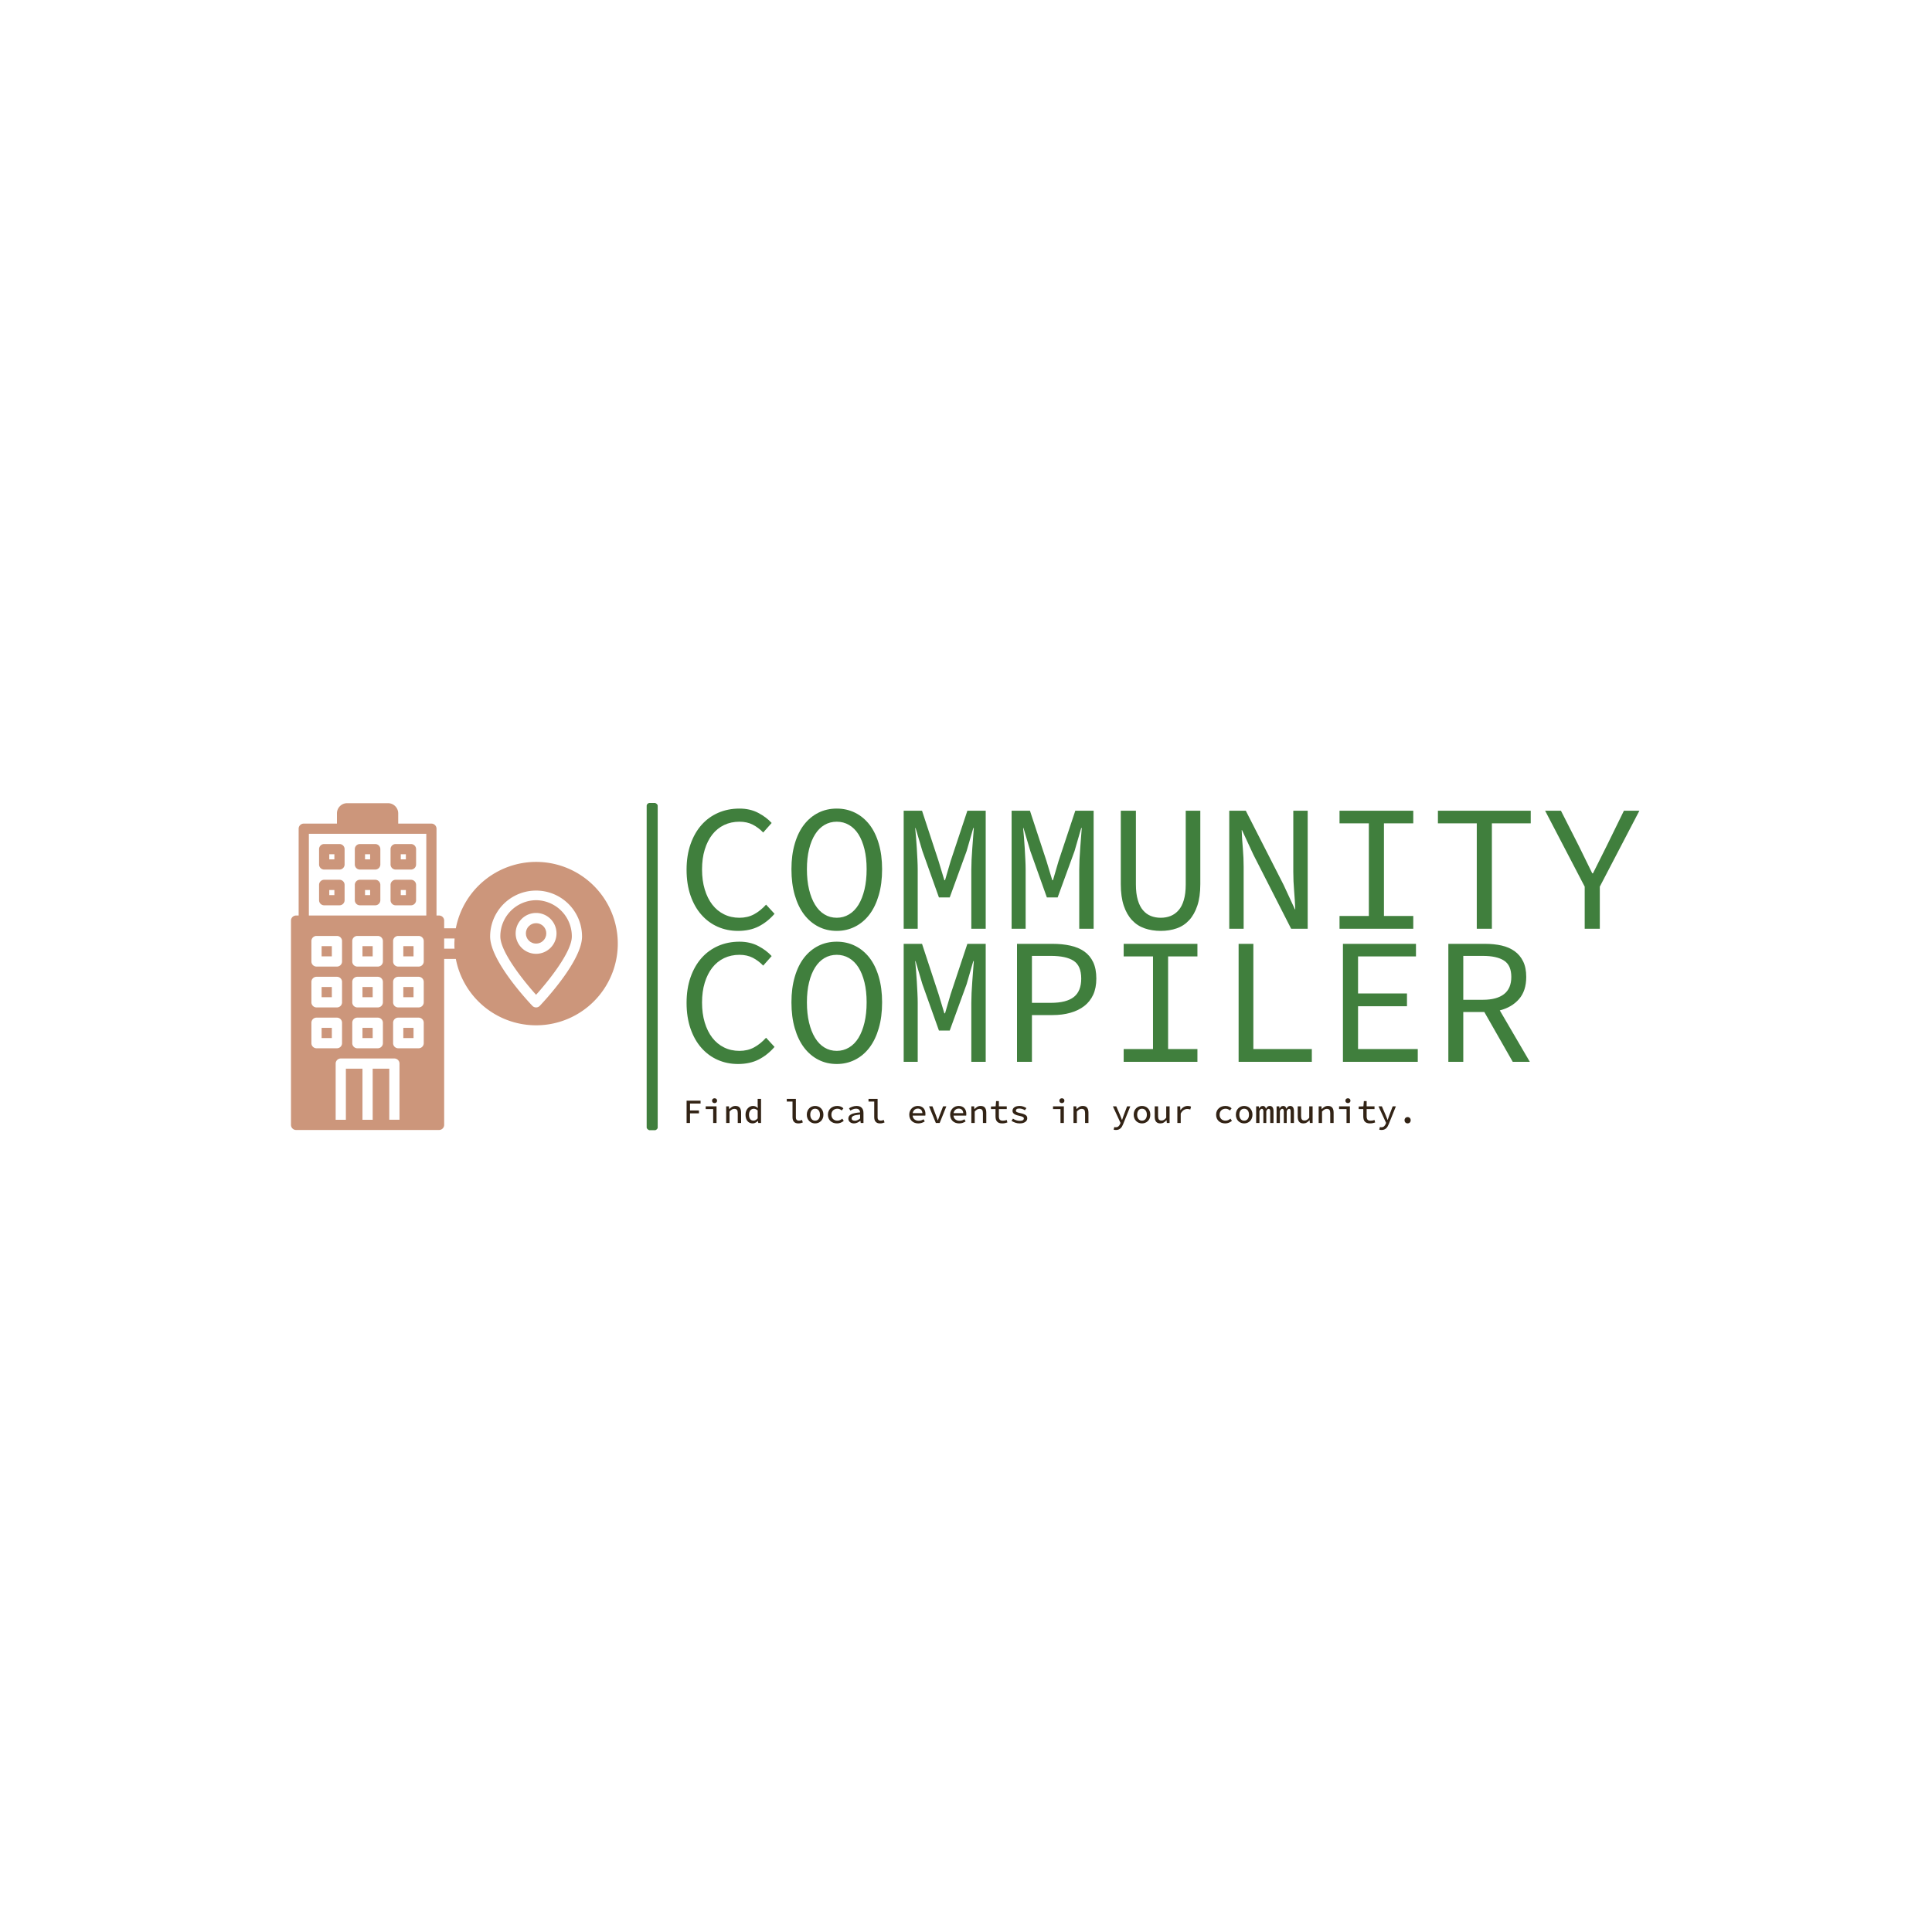 <svg xmlns="http://www.w3.org/2000/svg" version="1.1" xmlns:xlink="http://www.w3.org/1999/xlink" xmlns:svgjs="http://svgjs.dev/svgjs" width="1000" height="1000" viewBox="0 0 1000 1000"><rect width="1000" height="1000" fill="#ffffff"></rect><g transform="matrix(0.7,0,0,0.7,149.576,415.598)"><svg viewBox="0 0 396 96" data-background-color="#ffffff" preserveAspectRatio="xMidYMid meet" height="242" width="1000" xmlns="http://www.w3.org/2000/svg" xmlns:xlink="http://www.w3.org/1999/xlink"><g id="tight-bounds" transform="matrix(1,0,0,1,0.24,-0.169)"><svg viewBox="0 0 395.52 96.338" height="96.338" width="395.52"><g><svg viewBox="0 0 559.733 136.336" height="96.338" width="395.52"><g><rect width="4.579" height="136.336" x="147.648" y="0" fill="#407f3d" opacity="1" stroke-width="0" stroke="transparent" fill-opacity="1" class="rect-o-0" data-fill-palette-color="primary" rx="1%" id="o-0" data-palette-color="#407f3d"></rect></g><g transform="matrix(1,0,0,1,164.213,0.339)"><svg viewBox="0 0 395.52 135.657" height="135.657" width="395.52"><g><svg viewBox="0 0 395.52 135.657" height="135.657" width="395.52" id="textblock"><g><svg viewBox="0 0 395.52 110.51" height="110.51" width="395.52"><g transform="matrix(1,0,0,1,0,0)"><svg width="395.52" viewBox="3.25 -33.4 264.85 71" height="110.51" data-palette-color="#407f3d"><svg></svg><svg></svg><g class="undefined-text-0" data-fill-palette-color="primary" id="text-0"><path xmlns="http://www.w3.org/2000/svg" d="M17.55 0.6v0c-2.033 0-3.917-0.383-5.65-1.15-1.733-0.767-3.24-1.877-4.52-3.33-1.287-1.447-2.297-3.227-3.03-5.34-0.733-2.12-1.1-4.513-1.1-7.18v0c0-2.633 0.367-5 1.1-7.1 0.733-2.1 1.75-3.883 3.05-5.35 1.3-1.467 2.85-2.593 4.65-3.38 1.8-0.78 3.767-1.17 5.9-1.17v0c1.967 0 3.71 0.4 5.23 1.2 1.513 0.8 2.753 1.733 3.72 2.8v0l-2.35 2.65c-0.867-0.9-1.833-1.627-2.9-2.18-1.067-0.547-2.3-0.82-3.7-0.82v0c-1.567 0-2.99 0.307-4.27 0.92-1.287 0.62-2.38 1.503-3.28 2.65-0.9 1.153-1.6 2.547-2.1 4.18-0.5 1.633-0.75 3.467-0.75 5.5v0c0 2.067 0.25 3.923 0.75 5.57 0.5 1.653 1.2 3.063 2.1 4.23 0.9 1.167 1.993 2.067 3.28 2.7 1.28 0.633 2.703 0.95 4.27 0.95v0c1.5 0 2.843-0.317 4.03-0.95 1.18-0.633 2.303-1.533 3.37-2.7v0l2.35 2.55c-1.3 1.5-2.767 2.667-4.4 3.5-1.633 0.833-3.55 1.25-5.75 1.25zM45 0.6v0c-1.867 0-3.567-0.393-5.1-1.18-1.533-0.78-2.86-1.903-3.98-3.37-1.113-1.467-1.977-3.26-2.59-5.38-0.62-2.113-0.93-4.52-0.93-7.22v0c0-2.633 0.31-5 0.93-7.1 0.613-2.1 1.477-3.867 2.59-5.3 1.12-1.433 2.447-2.533 3.98-3.3 1.533-0.767 3.233-1.15 5.1-1.15v0c1.833 0 3.527 0.383 5.08 1.15 1.547 0.767 2.88 1.867 4 3.3 1.113 1.433 1.977 3.2 2.59 5.3 0.62 2.1 0.93 4.467 0.93 7.1v0c0 2.7-0.31 5.107-0.93 7.22-0.613 2.12-1.477 3.913-2.59 5.38-1.12 1.467-2.453 2.59-4 3.37-1.553 0.787-3.247 1.18-5.08 1.18zM45-3.05v0c1.233 0 2.367-0.31 3.4-0.93 1.033-0.613 1.91-1.503 2.63-2.67 0.713-1.167 1.27-2.583 1.67-4.25 0.4-1.667 0.6-3.55 0.6-5.65v0c0-2.067-0.2-3.917-0.6-5.55-0.4-1.633-0.957-3.017-1.67-4.15-0.72-1.133-1.597-2-2.63-2.6-1.033-0.6-2.167-0.9-3.4-0.9v0c-1.267 0-2.407 0.3-3.42 0.9-1.02 0.6-1.887 1.467-2.6 2.6-0.72 1.133-1.28 2.517-1.68 4.15-0.4 1.633-0.6 3.483-0.6 5.55v0c0 2.1 0.2 3.983 0.6 5.65 0.4 1.667 0.96 3.083 1.68 4.25 0.713 1.167 1.58 2.057 2.6 2.67 1.013 0.62 2.153 0.93 3.42 0.93zM67.5 0h-3.9v-32.8h5.1l4.6 14 1.6 5.3h0.2l1.55-5.3 4.65-14h5.1v32.8h-4v-16.4c0-0.8 0.023-1.727 0.07-2.78 0.053-1.047 0.12-2.103 0.2-3.17 0.087-1.067 0.163-2.1 0.23-3.1 0.067-1 0.133-1.85 0.2-2.55v0h-0.15l-1.85 6.4-4.7 12.9h-3l-4.6-12.9-1.9-6.4h-0.1c0.067 0.7 0.143 1.55 0.23 2.55 0.08 1 0.153 2.033 0.22 3.1 0.067 1.067 0.123 2.123 0.17 3.17 0.053 1.053 0.08 1.98 0.08 2.78v0zM97.5 0h-3.9v-32.8h5.1l4.6 14 1.6 5.3h0.2l1.55-5.3 4.65-14h5.1v32.8h-4v-16.4c0-0.8 0.023-1.727 0.07-2.78 0.053-1.047 0.12-2.103 0.2-3.17 0.087-1.067 0.163-2.1 0.23-3.1 0.067-1 0.133-1.85 0.2-2.55v0h-0.15l-1.85 6.4-4.7 12.9h-3l-4.6-12.9-1.9-6.4h-0.1c0.067 0.7 0.143 1.55 0.23 2.55 0.08 1 0.153 2.033 0.22 3.1 0.067 1.067 0.123 2.123 0.17 3.17 0.053 1.053 0.08 1.98 0.08 2.78v0zM135.05 0.6v0c-1.6 0-3.083-0.233-4.45-0.7-1.367-0.467-2.54-1.227-3.52-2.28-0.987-1.047-1.753-2.387-2.3-4.02-0.553-1.633-0.83-3.633-0.83-6v0-20.4h4.2v20.5c0 1.7 0.177 3.14 0.53 4.32 0.347 1.187 0.83 2.137 1.45 2.85 0.613 0.72 1.337 1.247 2.17 1.58 0.833 0.333 1.75 0.5 2.75 0.5v0c1 0 1.917-0.167 2.75-0.5 0.833-0.333 1.567-0.86 2.2-1.58 0.633-0.713 1.123-1.663 1.47-2.85 0.353-1.18 0.53-2.62 0.53-4.32v0-20.5h4.05v20.4c0 2.367-0.277 4.367-0.83 6-0.547 1.633-1.303 2.973-2.27 4.02-0.967 1.053-2.127 1.813-3.48 2.28-1.347 0.467-2.82 0.7-4.42 0.7zM158.1 0h-4v-32.8h4.6l10.5 20.6 3.15 6.8h0.1c-0.067-1.633-0.173-3.343-0.32-5.13-0.153-1.78-0.23-3.537-0.23-5.27v0-17h4v32.8h-4.6l-10.5-20.6-3.15-6.8h-0.1c0.067 1.7 0.177 3.407 0.33 5.12 0.147 1.72 0.22 3.43 0.22 5.13v0zM205.25 0h-20.5v-3.55h8.15v-25.75h-8.15v-3.5h20.5v3.5h-8.15v25.75h8.15zM227.1 0h-4.2v-29.3h-10.8v-3.5h25.8v3.5h-10.8zM257.1 0h-4.2v-11.7l-11-21.1h4.4l4.95 9.75c0.633 1.267 1.25 2.523 1.85 3.77 0.6 1.253 1.233 2.547 1.9 3.88v0h0.2c0.667-1.333 1.317-2.633 1.95-3.9 0.633-1.267 1.267-2.533 1.9-3.8v0l4.75-9.7h4.3l-11 21.1z" fill="#407f3d" fill-rule="nonzero" stroke="none" stroke-width="1" stroke-linecap="butt" stroke-linejoin="miter" stroke-miterlimit="10" stroke-dasharray="" stroke-dashoffset="0" font-family="none" font-weight="none" font-size="none" text-anchor="none" style="mix-blend-mode: normal" data-fill-palette-color="primary" opacity="1"></path><path xmlns="http://www.w3.org/2000/svg" d="M17.55 37.6v0c-2.033 0-3.917-0.383-5.65-1.15-1.733-0.767-3.24-1.877-4.52-3.33-1.287-1.447-2.297-3.227-3.03-5.34-0.733-2.12-1.1-4.513-1.1-7.18v0c0-2.633 0.367-5 1.1-7.1 0.733-2.1 1.75-3.883 3.05-5.35 1.3-1.467 2.85-2.593 4.65-3.38 1.8-0.78 3.767-1.17 5.9-1.17v0c1.967 0 3.71 0.4 5.23 1.2 1.513 0.8 2.753 1.733 3.72 2.8v0l-2.35 2.65c-0.867-0.9-1.833-1.627-2.9-2.18-1.067-0.547-2.3-0.82-3.7-0.82v0c-1.567 0-2.99 0.307-4.27 0.92-1.287 0.62-2.38 1.503-3.28 2.65-0.9 1.153-1.6 2.547-2.1 4.18-0.5 1.633-0.75 3.467-0.75 5.5v0c0 2.067 0.25 3.923 0.75 5.57 0.5 1.653 1.2 3.063 2.1 4.23 0.9 1.167 1.993 2.067 3.28 2.7 1.28 0.633 2.703 0.95 4.27 0.95v0c1.5 0 2.843-0.317 4.03-0.95 1.18-0.633 2.303-1.533 3.37-2.7v0l2.35 2.55c-1.3 1.5-2.767 2.667-4.4 3.5-1.633 0.833-3.55 1.25-5.75 1.25zM45 37.6v0c-1.867 0-3.567-0.393-5.1-1.18-1.533-0.78-2.86-1.903-3.98-3.37-1.113-1.467-1.977-3.26-2.59-5.38-0.62-2.113-0.93-4.52-0.93-7.22v0c0-2.633 0.31-5 0.93-7.1 0.613-2.1 1.477-3.867 2.59-5.3 1.12-1.433 2.447-2.533 3.98-3.3 1.533-0.767 3.233-1.15 5.1-1.15v0c1.833 0 3.527 0.383 5.08 1.15 1.547 0.767 2.88 1.867 4 3.3 1.113 1.433 1.977 3.2 2.59 5.3 0.62 2.1 0.93 4.467 0.93 7.1v0c0 2.7-0.31 5.107-0.93 7.22-0.613 2.12-1.477 3.913-2.59 5.38-1.12 1.467-2.453 2.59-4 3.37-1.553 0.787-3.247 1.18-5.08 1.18zM45 33.95v0c1.233 0 2.367-0.31 3.4-0.93 1.033-0.613 1.91-1.503 2.63-2.67 0.713-1.167 1.27-2.583 1.67-4.25 0.4-1.667 0.6-3.55 0.6-5.65v0c0-2.067-0.2-3.917-0.6-5.55-0.4-1.633-0.957-3.017-1.67-4.15-0.72-1.133-1.597-2-2.63-2.6-1.033-0.6-2.167-0.9-3.4-0.9v0c-1.267 0-2.407 0.3-3.42 0.9-1.02 0.6-1.887 1.467-2.6 2.6-0.72 1.133-1.28 2.517-1.68 4.15-0.4 1.633-0.6 3.483-0.6 5.55v0c0 2.1 0.2 3.983 0.6 5.65 0.4 1.667 0.96 3.083 1.68 4.25 0.713 1.167 1.58 2.057 2.6 2.67 1.013 0.62 2.153 0.93 3.42 0.93zM67.5 37h-3.9v-32.8h5.1l4.6 14 1.6 5.3h0.2l1.55-5.3 4.65-14h5.1v32.8h-4v-16.4c0-0.8 0.023-1.727 0.07-2.78 0.053-1.047 0.12-2.103 0.2-3.17 0.087-1.067 0.163-2.1 0.23-3.1 0.067-1 0.133-1.85 0.2-2.55v0h-0.15l-1.85 6.4-4.7 12.9h-3l-4.6-12.9-1.9-6.4h-0.1c0.067 0.7 0.143 1.55 0.23 2.55 0.08 1 0.153 2.033 0.22 3.1 0.067 1.067 0.123 2.123 0.17 3.17 0.053 1.053 0.08 1.98 0.08 2.78v0zM99.25 37h-4.15v-32.8h9.9c1.8 0 3.45 0.167 4.95 0.5 1.5 0.333 2.783 0.873 3.85 1.62 1.067 0.753 1.893 1.747 2.48 2.98 0.58 1.233 0.87 2.75 0.87 4.55v0c0 1.733-0.29 3.233-0.87 4.5-0.587 1.267-1.42 2.317-2.5 3.15-1.087 0.833-2.373 1.457-3.86 1.87-1.48 0.42-3.12 0.63-4.92 0.63v0h-5.75zM99.25 7.55v13.05h5.25c2.9 0 5.033-0.543 6.4-1.63 1.367-1.08 2.05-2.787 2.05-5.12v0c0-2.367-0.7-4.01-2.1-4.93-1.4-0.913-3.517-1.37-6.35-1.37v0zM145.25 37h-20.5v-3.55h8.15v-25.75h-8.15v-3.5h20.5v3.5h-8.15v25.75h8.15zM177.05 37h-20.35v-32.8h4.1v29.25h16.25zM206.5 37h-20.8v-32.8h20.3v3.5h-16.1v10.3h13.6v3.55h-13.6v11.9h16.6zM219.15 37h-4.15v-32.8h10.2c1.667 0 3.2 0.157 4.6 0.47 1.4 0.32 2.61 0.847 3.63 1.58 1.013 0.733 1.803 1.683 2.37 2.85 0.567 1.167 0.85 2.6 0.85 4.3v0c0 2.567-0.667 4.617-2 6.15-1.333 1.533-3.117 2.583-5.35 3.15v0l8.35 14.3h-4.75l-7.9-13.85h-5.85zM219.15 7.55v12.2h5.45c2.567 0 4.523-0.523 5.87-1.57 1.353-1.053 2.03-2.647 2.03-4.78v0c0-2.167-0.677-3.683-2.03-4.55-1.347-0.867-3.303-1.3-5.87-1.3v0z" fill="#407f3d" fill-rule="nonzero" stroke="none" stroke-width="1" stroke-linecap="butt" stroke-linejoin="miter" stroke-miterlimit="10" stroke-dasharray="" stroke-dashoffset="0" font-family="none" font-weight="none" font-size="none" text-anchor="none" style="mix-blend-mode: normal" data-fill-palette-color="primary" opacity="1"></path></g></svg></g></svg></g><g transform="matrix(1,0,0,1,0,122.496)"><svg viewBox="0 0 300.595 13.161" height="13.161" width="300.595"><g transform="matrix(1,0,0,1,0,0)"><svg width="300.595" viewBox="6.3 -36.3 1063.11 46.55" height="13.161" data-palette-color="#322315"><path d="M11.3 0L6.3 0 6.3-32.75 26.8-32.75 26.8-28.55 11.3-28.55 11.3-18.4 24.45-18.4 24.45-14.15 11.3-14.15 11.3 0ZM50.25 0L45.3 0 45.3-20.45 34.35-20.45 34.35-24.45 50.25-24.45 50.25 0ZM47.35-29.2L47.35-29.2Q45.75-29.2 44.7-30.18 43.65-31.15 43.65-32.75L43.65-32.75Q43.65-34.35 44.7-35.33 45.75-36.3 47.35-36.3L47.35-36.3Q48.95-36.3 50-35.33 51.05-34.35 51.05-32.75L51.05-32.75Q51.05-31.15 50-30.18 48.95-29.2 47.35-29.2ZM69.34 0L64.4 0 64.4-24.45 68.45-24.45 68.84-20.5 69.05-20.5Q70.9-22.4 73.05-23.73 75.2-25.05 78.05-25.05L78.05-25.05Q82.34-25.05 84.34-22.5 86.34-19.95 86.34-15.15L86.34-15.15 86.34 0 81.4 0 81.4-14.5Q81.4-17.7 80.25-19.23 79.09-20.75 76.3-20.75L76.3-20.75Q74.34-20.75 72.8-19.78 71.25-18.8 69.34-16.85L69.34-16.85 69.34 0ZM103.34 0.6L103.34 0.6Q100.94 0.6 99.02-0.25 97.09-1.1 95.69-2.75 94.29-4.4 93.54-6.78 92.79-9.15 92.79-12.2L92.79-12.2Q92.79-15.2 93.72-17.57 94.64-19.95 96.17-21.6 97.69-23.25 99.67-24.15 101.64-25.05 103.74-25.05L103.74-25.05Q105.89-25.05 107.57-24.25 109.24-23.45 110.74-22L110.74-22 110.89-22 110.64-26.35 110.64-35.45 115.59-35.45 115.59 0 111.54 0 111.14-3 110.99-3Q109.54-1.55 107.54-0.48 105.54 0.6 103.34 0.6ZM104.49-3.5L104.49-3.5Q107.79-3.5 110.64-6.8L110.64-6.8 110.64-18.4Q109.19-19.8 107.74-20.35 106.29-20.9 104.84-20.9L104.84-20.9Q103.39-20.9 102.14-20.3 100.89-19.7 99.94-18.57 98.99-17.45 98.44-15.85 97.89-14.25 97.89-12.25L97.89-12.25Q97.89-8 99.62-5.75 101.34-3.5 104.49-3.5ZM170.19 0.6L170.19 0.6Q166.09 0.6 163.94-1.75 161.79-4.1 161.79-8.55L161.79-8.55 161.79-31.5 153.39-31.5 153.39-35.45 166.74-35.45 166.74-8.25Q166.74-5.7 168.01-4.58 169.29-3.45 171.34-3.45L171.34-3.45Q173.24-3.45 175.74-4.5L175.74-4.5 176.94-0.8Q175.19-0.1 173.71 0.25 172.24 0.6 170.19 0.6ZM194.99 0.6L194.99 0.6Q192.59 0.6 190.39-0.25 188.19-1.1 186.49-2.75 184.79-4.4 183.79-6.78 182.79-9.15 182.79-12.2L182.79-12.2Q182.79-15.25 183.79-17.65 184.79-20.05 186.49-21.7 188.19-23.35 190.39-24.2 192.59-25.05 194.99-25.05L194.99-25.05Q197.39-25.05 199.59-24.2 201.79-23.35 203.49-21.7 205.19-20.05 206.19-17.65 207.19-15.25 207.19-12.2L207.19-12.2Q207.19-9.15 206.19-6.78 205.19-4.4 203.49-2.75 201.79-1.1 199.59-0.25 197.39 0.6 194.99 0.6ZM194.99-3.45L194.99-3.45Q198.29-3.45 200.19-5.85 202.09-8.25 202.09-12.2L202.09-12.2Q202.09-16.15 200.19-18.55 198.29-20.95 194.99-20.95L194.99-20.95Q191.69-20.95 189.79-18.55 187.89-16.15 187.89-12.2L187.89-12.2Q187.89-8.25 189.79-5.85 191.69-3.45 194.99-3.45ZM227.23 0.6L227.23 0.6Q224.38 0.6 221.91-0.25 219.43-1.1 217.63-2.75 215.83-4.4 214.81-6.78 213.78-9.15 213.78-12.2L213.78-12.2Q213.78-15.25 214.88-17.65 215.98-20.05 217.88-21.7 219.78-23.35 222.26-24.2 224.73-25.05 227.53-25.05L227.53-25.05Q230.53-25.05 232.78-24.03 235.03-23 236.53-21.55L236.53-21.55 234.13-18.4Q232.68-19.6 231.13-20.28 229.58-20.95 227.78-20.95L227.78-20.95Q225.83-20.95 224.18-20.33 222.53-19.7 221.36-18.55 220.18-17.4 219.53-15.78 218.88-14.15 218.88-12.2L218.88-12.2Q218.88-10.25 219.51-8.63 220.13-7 221.31-5.85 222.48-4.7 224.08-4.08 225.68-3.45 227.63-3.45L227.63-3.45Q229.88-3.45 231.66-4.3 233.43-5.15 234.88-6.35L234.88-6.35 237.03-3.15Q234.93-1.35 232.43-0.38 229.93 0.6 227.23 0.6ZM252.03 0.6L252.03 0.6Q250.28 0.6 248.76 0.1 247.23-0.4 246.13-1.33 245.03-2.25 244.41-3.55 243.78-4.85 243.78-6.45L243.78-6.45Q243.78-8.5 244.76-10.05 245.73-11.6 247.81-12.7 249.88-13.8 253.16-14.5 256.43-15.2 261.03-15.55L261.03-15.55Q260.93-17.8 259.56-19.4 258.18-21 254.93-21L254.93-21Q252.68-21 250.56-20.15 248.43-19.3 246.63-18.25L246.63-18.25 244.78-21.6Q245.78-22.2 247.03-22.83 248.28-23.45 249.71-23.95 251.13-24.45 252.66-24.75 254.18-25.05 255.78-25.05L255.78-25.05Q260.88-25.05 263.43-22.3 265.98-19.55 265.98-14.7L265.98-14.7 265.98 0 261.93 0 261.53-3.15 261.38-3.15Q259.43-1.65 257-0.53 254.58 0.6 252.03 0.6ZM253.43-3.35L253.43-3.35Q255.38-3.35 257.25-4.2 259.13-5.05 261.03-6.6L261.03-6.6 261.03-12.4Q257.43-12.1 255.03-11.63 252.63-11.15 251.21-10.43 249.78-9.7 249.18-8.8 248.58-7.9 248.58-6.8L248.58-6.8Q248.58-4.95 250.01-4.15 251.43-3.35 253.43-3.35ZM290.18 0.6L290.18 0.6Q286.08 0.6 283.93-1.75 281.78-4.1 281.78-8.55L281.78-8.55 281.78-31.5 273.38-31.5 273.38-35.45 286.73-35.45 286.73-8.25Q286.73-5.7 288-4.58 289.28-3.45 291.33-3.45L291.33-3.45Q293.23-3.45 295.73-4.5L295.73-4.5 296.93-0.8Q295.18-0.1 293.7 0.25 292.23 0.6 290.18 0.6ZM346.47 0.6L346.47 0.6Q343.67 0.6 341.27-0.25 338.87-1.1 337.07-2.75 335.27-4.4 334.25-6.8 333.22-9.2 333.22-12.25L333.22-12.25Q333.22-15.25 334.27-17.63 335.32-20 337.05-21.65 338.77-23.3 341.02-24.18 343.27-25.05 345.72-25.05L345.72-25.05Q348.42-25.05 350.52-24.2 352.62-23.35 354.05-21.83 355.47-20.3 356.22-18.18 356.97-16.05 356.97-13.5L356.97-13.5Q356.97-12.7 356.92-12 356.87-11.3 356.77-10.8L356.77-10.8 338.17-10.8Q338.57-7 341.05-5.15 343.52-3.3 347.12-3.3L347.12-3.3Q349.17-3.3 350.87-3.88 352.57-4.45 354.22-5.45L354.22-5.45 355.97-2.3Q354.07-1.05 351.7-0.23 349.32 0.6 346.47 0.6ZM345.87-21.15L345.87-21.15Q344.47-21.15 343.22-20.73 341.97-20.3 340.97-19.45 339.97-18.6 339.27-17.35 338.57-16.1 338.27-14.45L338.27-14.45 352.52-14.45Q352.27-17.8 350.5-19.48 348.72-21.15 345.87-21.15ZM377.87 0L372.27 0 362.27-24.45 367.27-24.45 372.42-11.15Q373.12-9.3 373.75-7.5 374.37-5.7 375.02-3.9L375.02-3.9 375.22-3.9Q375.87-5.7 376.47-7.5 377.07-9.3 377.77-11.15L377.77-11.15 382.92-24.45 387.67-24.45 377.87 0ZM406.47 0.6L406.47 0.6Q403.67 0.6 401.27-0.25 398.87-1.1 397.07-2.75 395.27-4.4 394.24-6.8 393.22-9.2 393.22-12.25L393.22-12.25Q393.22-15.25 394.27-17.63 395.32-20 397.04-21.65 398.77-23.3 401.02-24.18 403.27-25.05 405.72-25.05L405.72-25.05Q408.42-25.05 410.52-24.2 412.62-23.35 414.04-21.83 415.47-20.3 416.22-18.18 416.97-16.05 416.97-13.5L416.97-13.5Q416.97-12.7 416.92-12 416.87-11.3 416.77-10.8L416.77-10.8 398.17-10.8Q398.57-7 401.04-5.15 403.52-3.3 407.12-3.3L407.12-3.3Q409.17-3.3 410.87-3.88 412.57-4.45 414.22-5.45L414.22-5.45 415.97-2.3Q414.07-1.05 411.69-0.23 409.32 0.6 406.47 0.6ZM405.87-21.15L405.87-21.15Q404.47-21.15 403.22-20.73 401.97-20.3 400.97-19.45 399.97-18.6 399.27-17.35 398.57-16.1 398.27-14.45L398.27-14.45 412.52-14.45Q412.27-17.8 410.49-19.48 408.72-21.15 405.87-21.15ZM429.32 0L424.37 0 424.37-24.45 428.42-24.45 428.82-20.5 429.02-20.5Q430.87-22.4 433.02-23.73 435.17-25.05 438.02-25.05L438.02-25.05Q442.32-25.05 444.32-22.5 446.32-19.95 446.32-15.15L446.32-15.15 446.32 0 441.37 0 441.37-14.5Q441.37-17.7 440.22-19.23 439.07-20.75 436.27-20.75L436.27-20.75Q434.32-20.75 432.77-19.78 431.22-18.8 429.32-16.85L429.32-16.85 429.32 0ZM469.56 0.6L469.56 0.6Q466.86 0.6 464.99-0.15 463.11-0.9 461.99-2.25 460.86-3.6 460.36-5.48 459.86-7.35 459.86-9.65L459.86-9.65 459.86-20.45 453.16-20.45 453.16-24.2 460.06-24.45 460.71-32.2 464.81-32.2 464.81-24.45 476.36-24.45 476.36-20.45 464.81-20.45 464.81-9.65Q464.81-6.5 466.09-4.95 467.36-3.4 470.71-3.4L470.71-3.4Q472.31-3.4 473.66-3.68 475.01-3.95 476.31-4.45L476.31-4.45 477.31-0.8Q475.66-0.25 473.81 0.18 471.96 0.6 469.56 0.6ZM495.26 0.6L495.26 0.6Q491.76 0.6 488.66-0.53 485.56-1.65 483.31-3.2L483.31-3.2 485.51-6.4Q487.66-4.9 490.19-4.05 492.71-3.2 495.91-3.2L495.91-3.2Q498.76-3.2 500.11-4.17 501.46-5.15 501.46-6.55L501.46-6.55Q501.46-7.2 501.21-7.75 500.96-8.3 500.19-8.78 499.41-9.25 498.01-9.7 496.61-10.15 494.31-10.65L494.31-10.65Q489.46-11.65 487.14-13.38 484.81-15.1 484.81-17.9L484.81-17.9Q484.81-19.45 485.49-20.75 486.16-22.05 487.49-23 488.81-23.95 490.76-24.5 492.71-25.05 495.26-25.05L495.26-25.05Q498.16-25.05 500.79-24.08 503.41-23.1 505.26-21.85L505.26-21.85 502.96-18.75Q501.21-19.9 499.14-20.58 497.06-21.25 494.81-21.25L494.81-21.25Q492.01-21.25 490.89-20.35 489.76-19.45 489.76-18.15L489.76-18.15Q489.76-16.7 491.31-15.95 492.86-15.2 496.46-14.45L496.46-14.45Q499.46-13.8 501.39-13.05 503.31-12.3 504.44-11.4 505.56-10.5 506.01-9.38 506.46-8.25 506.46-6.85L506.46-6.85Q506.46-5.3 505.71-3.95 504.96-2.6 503.54-1.58 502.11-0.55 500.04 0.03 497.96 0.6 495.26 0.6ZM560.2 0L555.25 0 555.25-20.45 544.3-20.45 544.3-24.45 560.2-24.45 560.2 0ZM557.3-29.2L557.3-29.2Q555.7-29.2 554.65-30.18 553.6-31.15 553.6-32.75L553.6-32.75Q553.6-34.35 554.65-35.33 555.7-36.3 557.3-36.3L557.3-36.3Q558.9-36.3 559.95-35.33 561-34.35 561-32.75L561-32.75Q561-31.15 559.95-30.18 558.9-29.2 557.3-29.2ZM579.3 0L574.35 0 574.35-24.45 578.4-24.45 578.8-20.5 579-20.5Q580.85-22.4 583-23.73 585.15-25.05 588-25.05L588-25.05Q592.3-25.05 594.3-22.5 596.3-19.95 596.3-15.15L596.3-15.15 596.3 0 591.35 0 591.35-14.5Q591.35-17.7 590.2-19.23 589.05-20.75 586.25-20.75L586.25-20.75Q584.3-20.75 582.75-19.78 581.2-18.8 579.3-16.85L579.3-16.85 579.3 0ZM636.65 10.25L636.65 10.25Q635.75 10.25 634.87 10.13 634 10 633.3 9.75L633.3 9.75 634.3 5.9Q634.75 6.05 635.3 6.15 635.85 6.25 636.4 6.25L636.4 6.25Q638.85 6.25 640.35 4.93 641.85 3.6 642.7 1.55L642.7 1.55 643.35-0.15 632.2-24.45 637.15-24.45 642.65-11.7Q643.35-10.05 644.05-8.2 644.75-6.35 645.5-4.55L645.5-4.55 645.7-4.55Q646.3-6.3 646.95-8.15 647.6-10 648.2-11.7L648.2-11.7 653.05-24.45 657.75-24.45 647.3 1.55Q646.55 3.5 645.6 5.1 644.65 6.7 643.37 7.85 642.1 9 640.45 9.63 638.8 10.25 636.65 10.25ZM674.94 0.6L674.94 0.6Q672.54 0.6 670.34-0.25 668.14-1.1 666.44-2.75 664.74-4.4 663.74-6.78 662.74-9.15 662.74-12.2L662.74-12.2Q662.74-15.25 663.74-17.65 664.74-20.05 666.44-21.7 668.14-23.35 670.34-24.2 672.54-25.05 674.94-25.05L674.94-25.05Q677.34-25.05 679.54-24.2 681.74-23.35 683.44-21.7 685.14-20.05 686.14-17.65 687.14-15.25 687.14-12.2L687.14-12.2Q687.14-9.15 686.14-6.78 685.14-4.4 683.44-2.75 681.74-1.1 679.54-0.25 677.34 0.6 674.94 0.6ZM674.94-3.45L674.94-3.45Q678.24-3.45 680.14-5.85 682.04-8.25 682.04-12.2L682.04-12.2Q682.04-16.15 680.14-18.55 678.24-20.95 674.94-20.95L674.94-20.95Q671.64-20.95 669.74-18.55 667.84-16.15 667.84-12.2L667.84-12.2Q667.84-8.25 669.74-5.85 671.64-3.45 674.94-3.45ZM701.94 0.6L701.94 0.6Q697.59 0.6 695.59-1.93 693.59-4.45 693.59-9.3L693.59-9.3 693.59-24.45 698.54-24.45 698.54-9.95Q698.54-6.7 699.69-5.18 700.84-3.65 703.64-3.65L703.64-3.65Q705.54-3.65 707.12-4.58 708.69-5.5 710.49-7.7L710.49-7.7 710.49-24.45 715.44-24.45 715.44 0 711.39 0 710.99-4.05 710.79-4.05Q708.99-1.95 706.87-0.68 704.74 0.6 701.94 0.6ZM731.79 0L726.84 0 726.84-24.45 730.94-24.45 731.34-18.75 731.49-18.75Q733.39-21.75 736.11-23.4 738.84-25.05 742.14-25.05L742.14-25.05Q743.59-25.05 744.69-24.83 745.79-24.6 746.94-24.05L746.94-24.05 745.84-19.8Q744.59-20.2 743.69-20.4 742.79-20.6 741.39-20.6L741.39-20.6Q738.74-20.6 736.29-19.1 733.84-17.6 731.79-13.9L731.79-13.9 731.79 0ZM797.18 0.6L797.18 0.6Q794.33 0.6 791.86-0.25 789.38-1.1 787.58-2.75 785.78-4.4 784.76-6.78 783.73-9.15 783.73-12.2L783.73-12.2Q783.73-15.25 784.83-17.65 785.93-20.05 787.83-21.7 789.73-23.35 792.21-24.2 794.68-25.05 797.48-25.05L797.48-25.05Q800.48-25.05 802.73-24.03 804.98-23 806.48-21.55L806.48-21.55 804.08-18.4Q802.63-19.6 801.08-20.28 799.53-20.95 797.73-20.95L797.73-20.95Q795.78-20.95 794.13-20.33 792.48-19.7 791.31-18.55 790.13-17.4 789.48-15.78 788.83-14.15 788.83-12.2L788.83-12.2Q788.83-10.25 789.46-8.63 790.08-7 791.26-5.85 792.43-4.7 794.03-4.08 795.63-3.45 797.58-3.45L797.58-3.45Q799.83-3.45 801.61-4.3 803.38-5.15 804.83-6.35L804.83-6.35 806.98-3.15Q804.88-1.35 802.38-0.38 799.88 0.6 797.18 0.6ZM824.93 0.6L824.93 0.6Q822.53 0.6 820.33-0.25 818.13-1.1 816.43-2.75 814.73-4.4 813.73-6.78 812.73-9.15 812.73-12.2L812.73-12.2Q812.73-15.25 813.73-17.65 814.73-20.05 816.43-21.7 818.13-23.35 820.33-24.2 822.53-25.05 824.93-25.05L824.93-25.05Q827.33-25.05 829.53-24.2 831.73-23.35 833.43-21.7 835.13-20.05 836.13-17.65 837.13-15.25 837.13-12.2L837.13-12.2Q837.13-9.15 836.13-6.78 835.13-4.4 833.43-2.75 831.73-1.1 829.53-0.25 827.33 0.6 824.93 0.6ZM824.93-3.45L824.93-3.45Q828.23-3.45 830.13-5.85 832.03-8.25 832.03-12.2L832.03-12.2Q832.03-16.15 830.13-18.55 828.23-20.95 824.93-20.95L824.93-20.95Q821.63-20.95 819.73-18.55 817.83-16.15 817.83-12.2L817.83-12.2Q817.83-8.25 819.73-5.85 821.63-3.45 824.93-3.45ZM847.38 0L842.53 0 842.53-24.45 846.43-24.45 846.83-21.25 846.93-21.25Q847.78-22.9 849.05-23.98 850.33-25.05 852.43-25.05L852.43-25.05Q855.93-25.05 856.93-20.85L856.93-20.85Q857.93-22.75 859.2-23.9 860.48-25.05 862.58-25.05L862.58-25.05Q865.18-25.05 866.6-23.08 868.03-21.1 868.03-17.4L868.03-17.4 868.03 0 863.18 0 863.18-17.05Q863.18-20.8 860.93-20.8L860.93-20.8Q859.78-20.8 859.03-19.95 858.28-19.1 857.43-17.4L857.43-17.4 857.43 0 853.13 0 853.13-17.05Q853.13-20.8 850.93-20.8L850.93-20.8Q849.78-20.8 848.98-19.95 848.18-19.1 847.38-17.4L847.38-17.4 847.38 0ZM877.38 0L872.53 0 872.53-24.45 876.43-24.45 876.83-21.25 876.93-21.25Q877.78-22.9 879.05-23.98 880.33-25.05 882.43-25.05L882.43-25.05Q885.93-25.05 886.93-20.85L886.93-20.85Q887.93-22.75 889.2-23.9 890.48-25.05 892.58-25.05L892.58-25.05Q895.18-25.05 896.6-23.08 898.03-21.1 898.03-17.4L898.03-17.4 898.03 0 893.18 0 893.18-17.05Q893.18-20.8 890.93-20.8L890.93-20.8Q889.78-20.8 889.03-19.95 888.28-19.1 887.43-17.4L887.43-17.4 887.43 0 883.13 0 883.13-17.05Q883.13-20.8 880.93-20.8L880.93-20.8Q879.78-20.8 878.98-19.95 878.18-19.1 877.38-17.4L877.38-17.4 877.38 0ZM911.92 0.6L911.92 0.6Q907.57 0.6 905.57-1.93 903.57-4.45 903.57-9.3L903.57-9.3 903.57-24.45 908.52-24.45 908.52-9.95Q908.52-6.7 909.67-5.18 910.82-3.65 913.62-3.65L913.62-3.65Q915.52-3.65 917.1-4.58 918.67-5.5 920.47-7.7L920.47-7.7 920.47-24.45 925.42-24.45 925.42 0 921.37 0 920.97-4.05 920.77-4.05Q918.97-1.95 916.85-0.68 914.72 0.6 911.92 0.6ZM939.27 0L934.32 0 934.32-24.45 938.37-24.45 938.77-20.5 938.97-20.5Q940.82-22.4 942.97-23.73 945.12-25.05 947.97-25.05L947.97-25.05Q952.27-25.05 954.27-22.5 956.27-19.95 956.27-15.15L956.27-15.15 956.27 0 951.32 0 951.32-14.5Q951.32-17.7 950.17-19.23 949.02-20.75 946.22-20.75L946.22-20.75Q944.27-20.75 942.72-19.78 941.17-18.8 939.27-16.85L939.27-16.85 939.27 0ZM980.17 0L975.22 0 975.22-20.45 964.27-20.45 964.27-24.45 980.17-24.45 980.17 0ZM977.27-29.2L977.27-29.2Q975.67-29.2 974.62-30.18 973.57-31.15 973.57-32.75L973.57-32.75Q973.57-34.35 974.62-35.33 975.67-36.3 977.27-36.3L977.27-36.3Q978.87-36.3 979.92-35.33 980.97-34.35 980.97-32.75L980.97-32.75Q980.97-31.15 979.92-30.18 978.87-29.2 977.27-29.2ZM1009.52 0.6L1009.52 0.6Q1006.82 0.6 1004.94-0.15 1003.07-0.9 1001.94-2.25 1000.82-3.6 1000.32-5.48 999.82-7.35 999.82-9.65L999.82-9.65 999.82-20.45 993.12-20.45 993.12-24.2 1000.02-24.45 1000.67-32.2 1004.77-32.2 1004.77-24.45 1016.32-24.45 1016.32-20.45 1004.77-20.45 1004.77-9.65Q1004.77-6.5 1006.04-4.95 1007.32-3.4 1010.67-3.4L1010.67-3.4Q1012.27-3.4 1013.62-3.68 1014.97-3.95 1016.27-4.45L1016.27-4.45 1017.27-0.8Q1015.62-0.25 1013.77 0.18 1011.92 0.6 1009.52 0.6ZM1026.61 10.25L1026.61 10.25Q1025.71 10.25 1024.84 10.13 1023.96 10 1023.26 9.75L1023.26 9.75 1024.26 5.9Q1024.71 6.05 1025.26 6.15 1025.81 6.25 1026.36 6.25L1026.36 6.25Q1028.81 6.25 1030.31 4.93 1031.81 3.6 1032.66 1.55L1032.66 1.55 1033.31-0.15 1022.16-24.45 1027.11-24.45 1032.61-11.7Q1033.31-10.05 1034.01-8.2 1034.71-6.35 1035.46-4.55L1035.46-4.55 1035.66-4.55Q1036.26-6.3 1036.91-8.15 1037.56-10 1038.16-11.7L1038.16-11.7 1043.01-24.45 1047.71-24.45 1037.26 1.55Q1036.51 3.5 1035.56 5.1 1034.61 6.7 1033.34 7.85 1032.06 9 1030.41 9.63 1028.76 10.25 1026.61 10.25ZM1064.91 0.6L1064.91 0.6Q1063.01 0.6 1061.71-0.68 1060.41-1.95 1060.41-4.05L1060.41-4.05Q1060.41-6.1 1061.71-7.4 1063.01-8.7 1064.91-8.7L1064.91-8.7Q1066.81-8.7 1068.11-7.4 1069.41-6.1 1069.41-4.05L1069.41-4.05Q1069.41-1.95 1068.11-0.68 1066.81 0.6 1064.91 0.6Z" opacity="1" transform="matrix(1,0,0,1,0,0)" fill="#322315" class="undefined-text-1" data-fill-palette-color="secondary" id="text-1"></path></svg></g></svg></g></svg></g></svg></g><g transform="matrix(1,0,0,1,0,0.339)"><svg viewBox="0 0 135.661 135.657" height="135.657" width="135.661"><g><svg xmlns="http://www.w3.org/2000/svg" data-name="Layer 1" viewBox="0 0 128.003 128" x="0" y="0" width="135.661" height="135.657" class="icon-icon-0" data-fill-palette-color="accent" id="icon-0"><rect x="44" y="88" width="4" height="4" fill="#cc967b" data-fill-palette-color="accent"></rect><rect x="12" y="72" width="4" height="4" fill="#cc967b" data-fill-palette-color="accent"></rect><rect x="44" y="72" width="4" height="4" fill="#cc967b" data-fill-palette-color="accent"></rect><rect x="12" y="56" width="4" height="4" fill="#cc967b" data-fill-palette-color="accent"></rect><rect x="28" y="56" width="4" height="4" fill="#cc967b" data-fill-palette-color="accent"></rect><circle cx="96" cy="51" r="4.0" fill="#cc967b" data-fill-palette-color="accent"></circle><path d="M96 38A14.13 14.13 0 0 0 82 52.23c0 6 9.07 17.35 14 22.82 4.93-5.48 14-16.79 14-22.82A14.13 14.13 0 0 0 96 38Zm0 21a8 8 0 1 1 8-8A8 8 0 0 1 96 59Z" fill="#cc967b" data-fill-palette-color="accent"></path><path d="M96 23A32.05 32.05 0 0 0 64.57 49H60V46a2 2 0 0 0-2-2H57V10a2 2 0 0 0-2-2H42V4a4 4 0 0 0-4-4H22a4 4 0 0 0-4 4V8H5a2 2 0 0 0-2 2V44H2a2 2 0 0 0-2 2v80a2 2 0 0 0 2 2H58a2 2 0 0 0 2-2V61h4.57A32 32 0 1 0 96 23ZM8 94V86a2 2 0 0 1 2-2h8a2 2 0 0 1 2 2v8a2 2 0 0 1-2 2H10A2 2 0 0 1 8 94Zm2-26h8a2 2 0 0 1 2 2v8a2 2 0 0 1-2 2H10a2 2 0 0 1-2-2V70A2 2 0 0 1 10 68ZM8 62V54a2 2 0 0 1 2-2h8a2 2 0 0 1 2 2v8a2 2 0 0 1-2 2H10A2 2 0 0 1 8 62Zm34.5 62h-4V104H32v20H28V104H21.5v20h-4V102a2 2 0 0 1 2-2h21a2 2 0 0 1 2 2ZM26 68h8a2 2 0 0 1 2 2v8a2 2 0 0 1-2 2H26a2 2 0 0 1-2-2V70A2 2 0 0 1 26 68Zm-2-6V54a2 2 0 0 1 2-2h8a2 2 0 0 1 2 2v8a2 2 0 0 1-2 2H26A2 2 0 0 1 24 62Zm2 22h8a2 2 0 0 1 2 2v8a2 2 0 0 1-2 2H26a2 2 0 0 1-2-2V86A2 2 0 0 1 26 84ZM52 94a2 2 0 0 1-2 2H42a2 2 0 0 1-2-2V86a2 2 0 0 1 2-2h8a2 2 0 0 1 2 2Zm0-16a2 2 0 0 1-2 2H42a2 2 0 0 1-2-2V70a2 2 0 0 1 2-2h8a2 2 0 0 1 2 2Zm0-16a2 2 0 0 1-2 2H42a2 2 0 0 1-2-2V54a2 2 0 0 1 2-2h8a2 2 0 0 1 2 2Zm1-18H7V12H53ZM64.07 57H60V53h4.07c0 0.66-0.07 1.33-0.07 2S64 56.34 64.07 57ZM97.45 79.38a2 2 0 0 1-2.9 0C92.86 77.6 78 61.72 78 52.23a18 18 0 1 1 36 0C114 61.72 99.14 77.6 97.45 79.38Z" fill="#cc967b" data-fill-palette-color="accent"></path><rect x="12" y="88" width="4" height="4" fill="#cc967b" data-fill-palette-color="accent"></rect><rect x="28" y="72" width="4" height="4" fill="#cc967b" data-fill-palette-color="accent"></rect><rect x="44" y="56" width="4" height="4" fill="#cc967b" data-fill-palette-color="accent"></rect><rect x="28" y="88" width="4" height="4" fill="#cc967b" data-fill-palette-color="accent"></rect><path d="M27 40h6a2 2 0 0 0 2-2V32a2 2 0 0 0-2-2H27a2 2 0 0 0-2 2v6A2 2 0 0 0 27 40Zm2-6h2v2H29Z" fill="#cc967b" data-fill-palette-color="accent"></path><path d="M41 40h6a2 2 0 0 0 2-2V32a2 2 0 0 0-2-2H41a2 2 0 0 0-2 2v6A2 2 0 0 0 41 40Zm2-6h2v2H43Z" fill="#cc967b" data-fill-palette-color="accent"></path><path d="M13 40h6a2 2 0 0 0 2-2V32a2 2 0 0 0-2-2H13a2 2 0 0 0-2 2v6A2 2 0 0 0 13 40Zm2-6h2v2H15Z" fill="#cc967b" data-fill-palette-color="accent"></path><path d="M27 26h6a2 2 0 0 0 2-2V18a2 2 0 0 0-2-2H27a2 2 0 0 0-2 2v6A2 2 0 0 0 27 26Zm2-6h2v2H29Z" fill="#cc967b" data-fill-palette-color="accent"></path><path d="M41 26h6a2 2 0 0 0 2-2V18a2 2 0 0 0-2-2H41a2 2 0 0 0-2 2v6A2 2 0 0 0 41 26Zm2-6h2v2H43Z" fill="#cc967b" data-fill-palette-color="accent"></path><path d="M13 26h6a2 2 0 0 0 2-2V18a2 2 0 0 0-2-2H13a2 2 0 0 0-2 2v6A2 2 0 0 0 13 26Zm2-6h2v2H15Z" fill="#cc967b" data-fill-palette-color="accent"></path></svg></g></svg></g></svg></g><defs></defs></svg><rect width="395.52" height="96.338" fill="none" stroke="none" visibility="hidden"></rect></g></svg></g></svg>